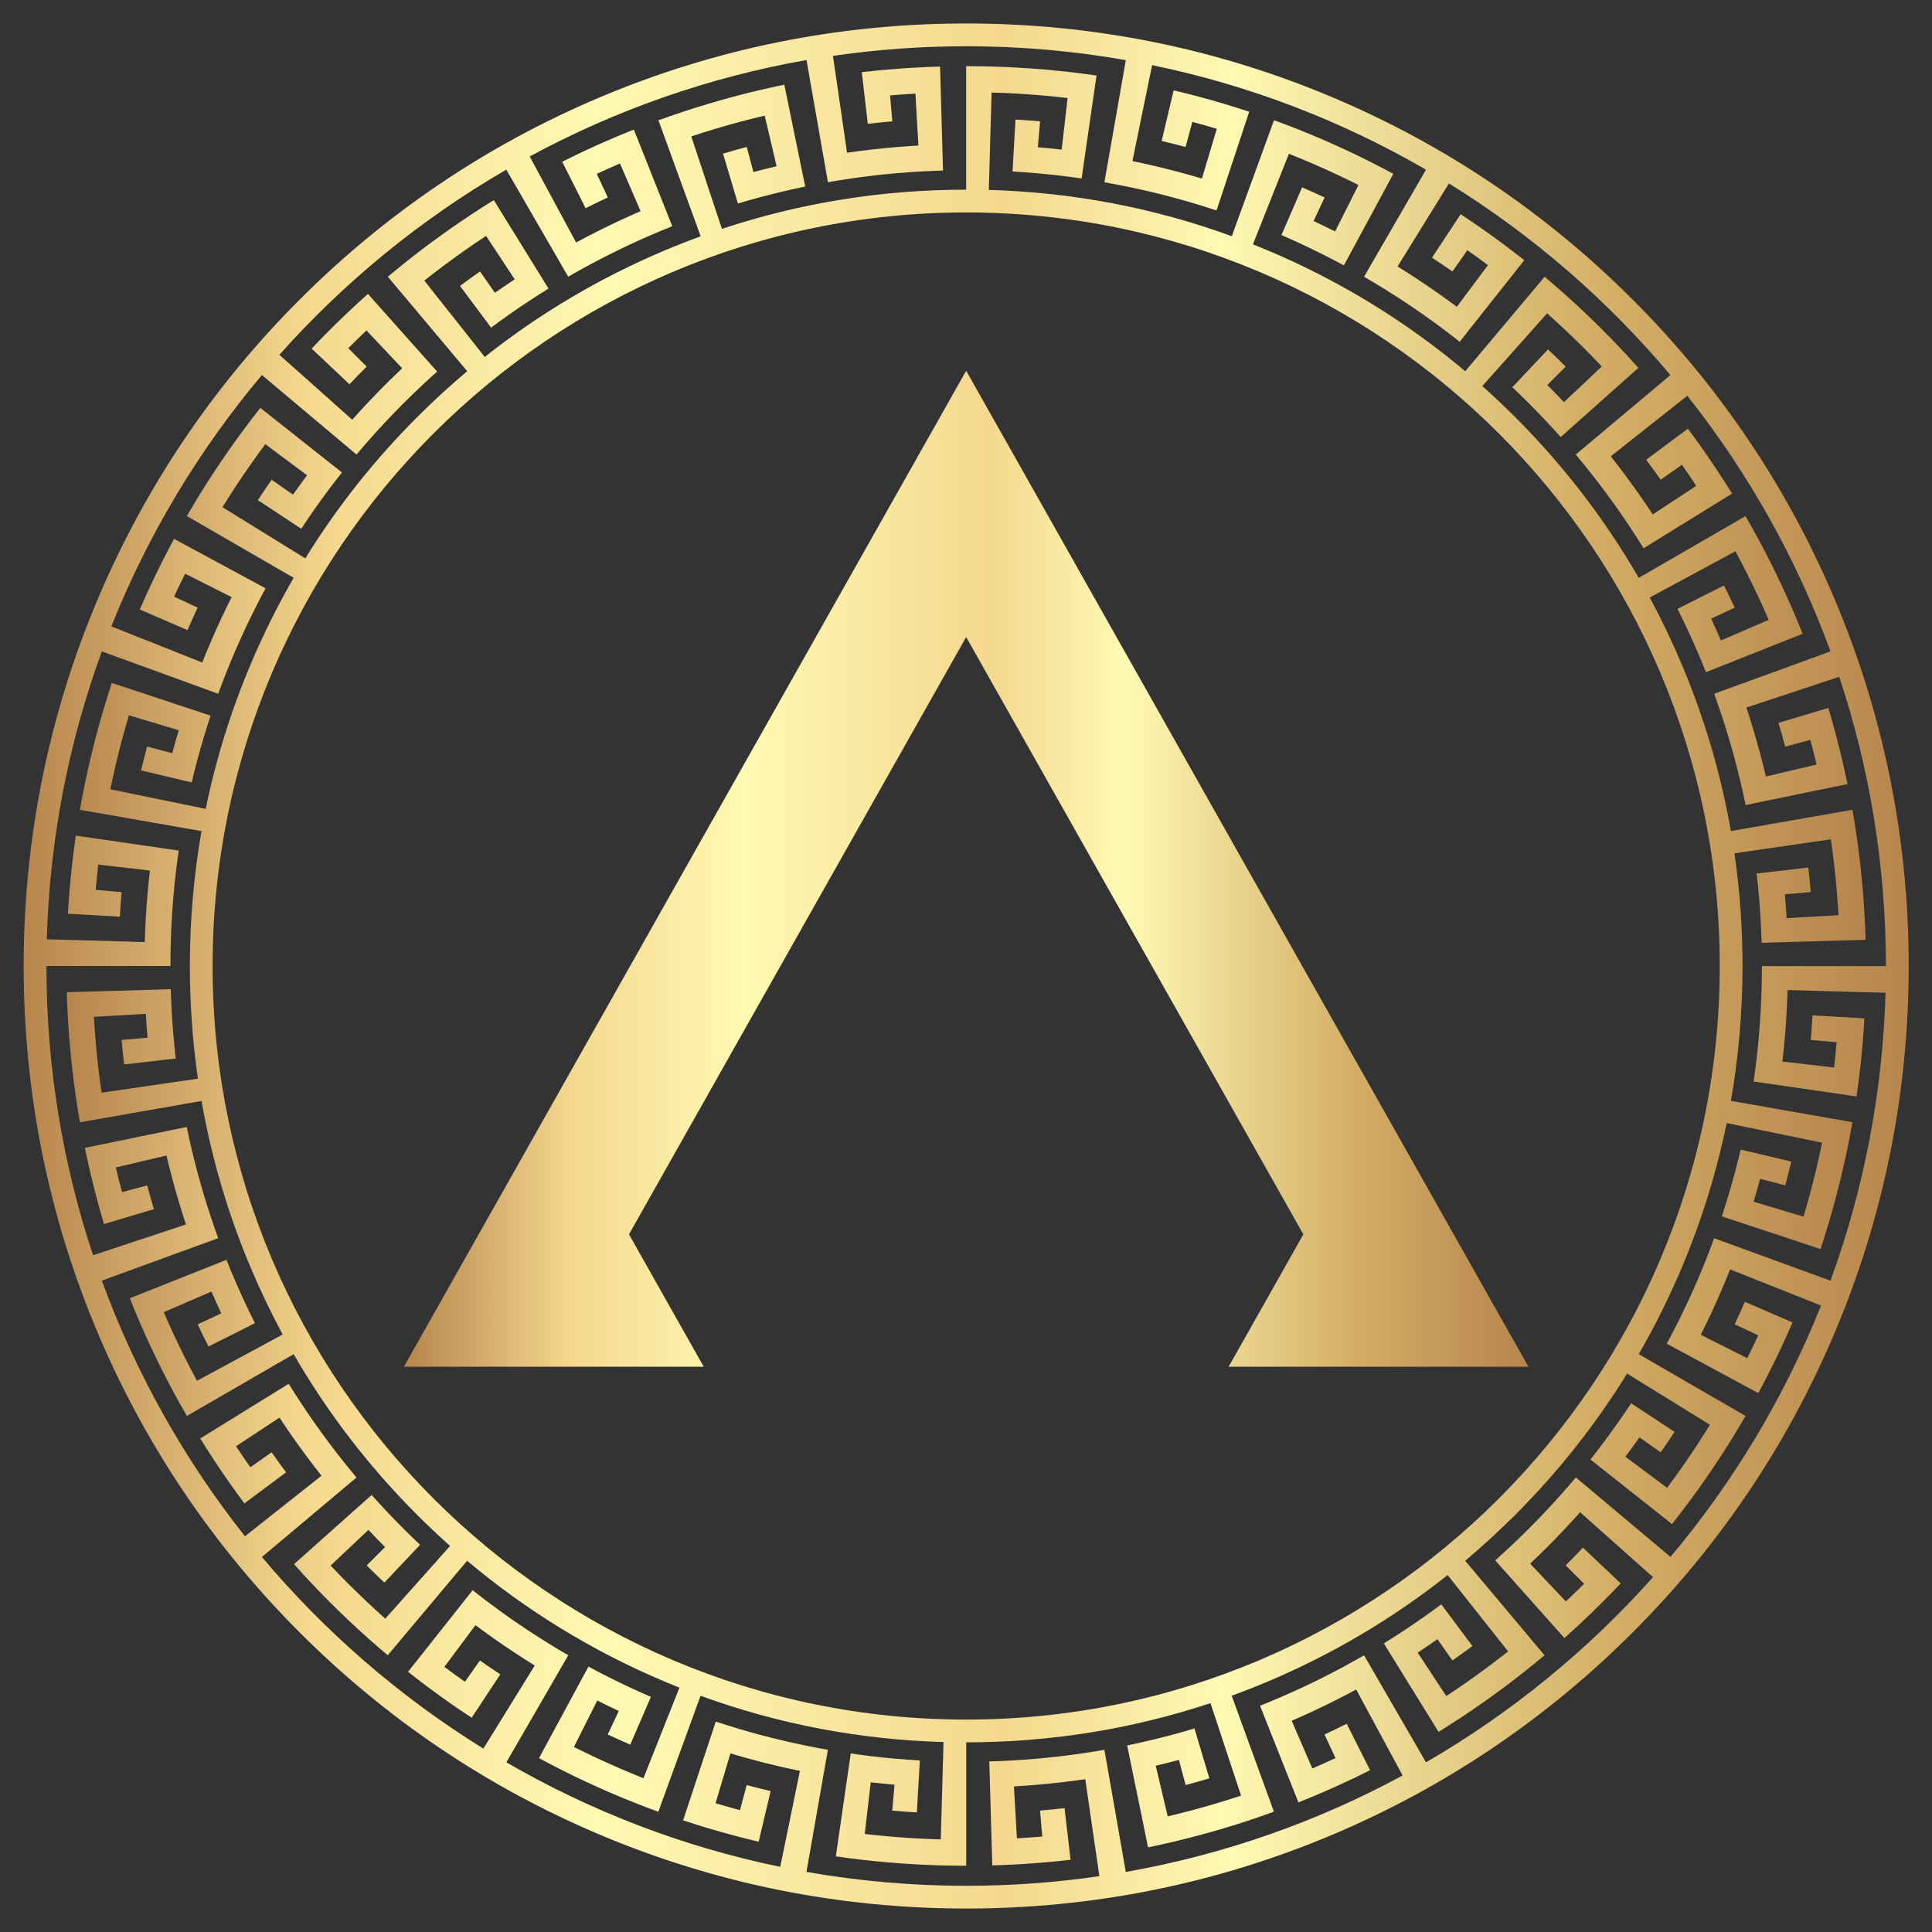 <?xml version="1.0" encoding="utf-8"?>
<!-- Generator: Adobe Illustrator 25.0.0, SVG Export Plug-In . SVG Version: 6.00 Build 0)  -->
<svg version="1.1" xmlns="http://www.w3.org/2000/svg" xmlns:xlink="http://www.w3.org/1999/xlink" x="0px" y="0px"
	 viewBox="0 0 1024 1024" style="enable-background:new 0 0 1024 1024;" xml:space="preserve">
<rect x="0" y="0" width="1024" height="1024" fill="#333333" stroke="none"/>
<style type="text/css">
	.st0{fill:url(#SVGID_1_);}
	.st1{fill:url(#SVGID_2_);}
	.st2{fill:url(#SVGID_3_);}
</style>
<g id="Layer_2">
</g>
<g id="Layer_3">
</g>
<g id="Layer_1">
	<g>
		<g>
			<linearGradient id="SVGID_1_" gradientUnits="userSpaceOnUse" x1="12.542" y1="512" x2="1011.648" y2="512">
				<stop  offset="0" style="stop-color:#B7854D"/>
				<stop  offset="0.151" style="stop-color:#F5D98F"/>
				<stop  offset="0.303" style="stop-color:#FFF9B3"/>
				<stop  offset="0.521" style="stop-color:#F4D88E"/>
				<stop  offset="0.642" style="stop-color:#FEF9B4"/>
				<stop  offset="0.842" style="stop-color:#D4AF66"/>
				<stop  offset="1" style="stop-color:#B7854D"/>
			</linearGradient>
			<path class="st0" d="M972.39,317.55c-25.16-59.49-61.18-112.91-107.06-158.79c-45.87-45.88-99.3-81.9-158.79-107.06
				c-61.59-26.05-127.02-39.26-194.45-39.26c-67.43,0-132.86,13.21-194.45,39.26c-59.49,25.16-112.91,61.18-158.79,107.06
				c-45.87,45.87-81.89,99.3-107.05,158.79C25.75,379.14,12.54,444.57,12.54,512c0,67.44,13.21,132.86,39.26,194.45
				c25.16,59.49,61.18,112.91,107.05,158.79c45.88,45.88,99.3,81.9,158.79,107.06c61.59,26.05,127.02,39.26,194.45,39.26
				c67.44,0,132.86-13.21,194.45-39.26c59.49-25.16,112.91-61.18,158.79-107.06c45.88-45.88,81.89-99.3,107.06-158.79
				c26.05-61.59,39.26-127.01,39.26-194.45C1011.65,444.57,998.44,379.14,972.39,317.55z M755.81,934.08l-5.22-9.03l-6.91-11.93
				l-6.9-11.93l-6.91-11.93l-6.9-11.93c-3.54,2.05-7.11,4.05-10.71,5.99c-3.6,1.94-7.22,3.84-10.87,5.68
				c-3.66,1.84-7.33,3.62-11.04,5.35c-3.7,1.73-7.43,3.4-11.18,5.02c-3.75,1.63-7.53,3.19-11.33,4.7l5.09,12.81l5.09,12.81
				l5.09,12.81l5.09,12.8c4.3-1.71,8.58-3.48,12.82-5.31c4.25-1.84,8.47-3.73,12.66-5.69c4.19-1.96,8.35-3.98,12.49-6.06l-6.2-12.31
				l-6.19-12.31c-3.89,1.96-7.81,3.86-11.76,5.71l5.84,12.49c-4.07,1.9-8.17,3.74-12.29,5.52l-5.47-12.65l-5.47-12.65
				c3.87-1.68,7.73-3.41,11.55-5.19c3.83-1.79,7.63-3.63,11.4-5.53c3.78-1.9,7.52-3.85,11.23-5.86l6.55,12.13l6.55,12.13l6.55,12.13
				l4.97,9.19c-45.12,24.43-94.51,41.95-146.73,51.12l-1.82-10.42l-2.38-13.58l-2.38-13.57l-2.38-13.58l-2.38-13.57
				c-4.03,0.7-8.07,1.36-12.12,1.94c-4.04,0.59-8.1,1.12-12.16,1.58c-4.06,0.48-8.13,0.88-12.21,1.23
				c-4.08,0.35-8.16,0.64-12.24,0.88c-4.09,0.23-8.18,0.4-12.27,0.52l0.39,13.77l0.4,13.78l0.39,13.78l0.39,13.78
				c4.62-0.13,9.24-0.33,13.85-0.59c4.61-0.26,9.22-0.6,13.83-0.99c4.6-0.4,9.21-0.86,13.8-1.4l-1.58-13.69l-1.58-13.69
				c-4.33,0.5-8.67,0.94-13,1.31l1.18,13.74c-4.47,0.39-8.95,0.71-13.43,0.96l-0.79-13.76l-0.79-13.76
				c4.22-0.24,8.43-0.55,12.64-0.91c4.21-0.36,8.41-0.78,12.61-1.27c4.19-0.49,8.38-1.03,12.56-1.64l1.98,13.64l1.98,13.64
				l1.98,13.64l1.52,10.47c-23.06,3.36-46.64,5.11-70.62,5.11c-28.85,0-57.13-2.53-84.62-7.36l1.83-10.42l2.38-13.58l2.38-13.57
				l2.38-13.58l2.38-13.57c-4.03-0.71-8.05-1.47-12.05-2.29c-4-0.83-8-1.71-11.98-2.65c-3.98-0.93-7.94-1.94-11.89-2.99
				c-3.95-1.06-7.88-2.16-11.8-3.34c-3.92-1.17-7.82-2.4-11.7-3.68l-4.33,13.08l-4.33,13.08l-4.33,13.09l-4.33,13.08
				c4.39,1.45,8.81,2.84,13.24,4.17c4.43,1.33,8.88,2.58,13.35,3.78c4.47,1.19,8.96,2.33,13.46,3.39l3.17-13.42l3.17-13.42
				c-4.24-1-8.47-2.06-12.68-3.19l-3.56,13.31c-4.34-1.16-8.66-2.38-12.97-3.67l3.95-13.21l3.95-13.21
				c4.05,1.21,8.11,2.36,12.19,3.45c4.08,1.09,8.17,2.13,12.28,3.09c4.11,0.97,8.23,1.88,12.37,2.73l-2.77,13.5l-2.77,13.5
				l-2.77,13.51l-2.13,10.35c-51.85-10.68-100.71-29.64-145.16-55.4l5.22-9.03l6.9-11.93l6.9-11.93l6.9-11.93l6.9-11.93
				c-3.54-2.05-7.05-4.14-10.53-6.3c-3.48-2.15-6.93-4.35-10.34-6.6c-3.41-2.25-6.8-4.55-10.15-6.9c-3.35-2.35-6.66-4.75-9.94-7.2
				c-3.28-2.44-6.52-4.94-9.73-7.48l-8.55,10.81l-8.56,10.81l-8.56,10.81l-8.56,10.81c3.63,2.87,7.29,5.69,11,8.45
				c3.71,2.76,7.45,5.48,11.24,8.13c3.79,2.65,7.61,5.25,11.47,7.8l7.58-11.51l7.59-11.51c-3.64-2.4-7.24-4.85-10.81-7.35
				l-7.92,11.29c-3.68-2.58-7.31-5.21-10.91-7.9l8.24-11.05l8.24-11.05c3.39,2.52,6.81,5,10.27,7.43c3.46,2.43,6.95,4.8,10.48,7.13
				c3.53,2.32,7.09,4.6,10.68,6.82l-7.25,11.73l-7.25,11.72l-7.25,11.73l-5.48,8.86c-44.34-27.45-83.97-61.81-117.39-101.56
				l7.95-6.68l10.55-8.86l10.55-8.87l10.55-8.86l10.55-8.86c-2.63-3.13-5.22-6.3-7.76-9.51c-2.54-3.21-5.04-6.45-7.48-9.73
				c-2.44-3.28-4.84-6.59-7.19-9.94c-2.35-3.35-4.65-6.73-6.9-10.15c-2.25-3.41-4.45-6.86-6.6-10.34l-11.73,7.25l-11.73,7.24
				l-11.72,7.25l-11.72,7.25c2.43,3.93,4.92,7.83,7.46,11.7c2.55,3.86,5.15,7.68,7.8,11.47c2.66,3.79,5.37,7.53,8.13,11.24
				l11.05-8.24l11.05-8.24c-2.6-3.5-5.16-7.02-7.66-10.59l-11.28,7.92c-2.58-3.68-5.1-7.39-7.58-11.14l11.51-7.59l11.51-7.59
				c2.33,3.53,4.7,7.02,7.13,10.48c2.43,3.46,4.9,6.88,7.43,10.27c2.52,3.39,5.1,6.74,7.72,10.05l-10.81,8.55l-10.81,8.55
				l-10.81,8.56l-8.14,6.45C97.8,773.77,72,728.11,53.98,678.74l9.88-3.6l12.95-4.72l12.95-4.72l12.95-4.72l12.95-4.72
				c-1.4-3.84-2.74-7.7-4.03-11.58c-1.28-3.88-2.51-7.78-3.68-11.7c-1.17-3.91-2.28-7.85-3.34-11.8c-1.06-3.95-2.06-7.91-2.99-11.89
				c-0.94-3.98-1.82-7.97-2.64-11.98l-13.5,2.77l-13.5,2.77l-13.5,2.78l-13.5,2.77c0.93,4.53,1.93,9.05,2.99,13.56
				c1.06,4.5,2.2,8.99,3.39,13.46c1.19,4.47,2.45,8.92,3.78,13.36l13.21-3.95l13.21-3.95c-1.25-4.17-2.43-8.37-3.56-12.58
				l-13.32,3.56c-1.16-4.34-2.26-8.7-3.29-13.07l13.42-3.17l13.41-3.17c0.97,4.11,2,8.2,3.09,12.28c1.09,4.08,2.24,8.14,3.45,12.19
				c1.21,4.04,2.48,8.07,3.8,12.08l-13.08,4.33l-13.08,4.33l-13.09,4.34l-9.98,3.31C33.29,617.11,24.6,565.55,24.6,512l0,0h10.61
				h13.78h13.78h13.78h13.78c0-4.1,0.06-8.19,0.18-12.28c0.11-4.09,0.29-8.18,0.52-12.27c0.24-4.09,0.53-8.17,0.88-12.25
				c0.35-4.08,0.76-8.15,1.23-12.21c0.47-4.06,1-8.12,1.59-12.17l-13.64-1.98l-13.64-1.98l-13.64-1.98l-13.64-1.98
				c-0.66,4.58-1.26,9.16-1.79,13.76c-0.53,4.59-0.99,9.2-1.39,13.8c-0.4,4.61-0.73,9.22-1,13.83l13.76,0.79l13.76,0.79
				c0.25-4.35,0.56-8.7,0.94-13.04l-13.73-1.19c0.39-4.47,0.84-8.94,1.35-13.4l13.69,1.58l13.69,1.58
				c-0.49,4.19-0.91,8.4-1.27,12.61c-0.36,4.21-0.67,8.42-0.91,12.64c-0.24,4.22-0.42,8.44-0.54,12.67l-13.78-0.4l-13.78-0.39
				l-13.78-0.39l-10.59-0.3c1.53-53.44,11.7-104.75,29.17-152.58l9.88,3.59l12.95,4.71l12.95,4.72l12.95,4.71l12.95,4.72
				c1.4-3.84,2.85-7.66,4.36-11.46c1.51-3.8,3.07-7.58,4.7-11.33c1.62-3.75,3.3-7.48,5.03-11.19c1.73-3.71,3.52-7.38,5.35-11.04
				c1.83-3.66,3.73-7.28,5.67-10.88l-12.13-6.55l-12.13-6.55l-12.13-6.55l-12.12-6.55c-2.2,4.07-4.34,8.17-6.42,12.3
				s-4.1,8.29-6.06,12.48c-1.96,4.19-3.85,8.41-5.69,12.66l12.65,5.46l12.66,5.46c1.73-4,3.51-7.97,5.36-11.92l-12.49-5.83
				c1.9-4.07,3.86-8.11,5.88-12.12l12.31,6.19l12.31,6.2c-1.9,3.77-3.74,7.57-5.53,11.4c-1.79,3.83-3.51,7.68-5.19,11.56
				c-1.68,3.88-3.29,7.78-4.85,11.7l-12.81-5.09l-12.81-5.09l-12.81-5.09l-9.75-3.87c19.44-48.76,46.53-93.67,79.79-133.23
				l7.95,6.68l10.55,8.86l10.55,8.86l10.55,8.87l10.55,8.87c2.63-3.13,5.31-6.23,8.03-9.28c2.72-3.05,5.49-6.07,8.3-9.05
				c2.81-2.97,5.66-5.91,8.55-8.81c2.9-2.89,5.83-5.74,8.81-8.55c2.97-2.81,5.99-5.57,9.05-8.29l-9.17-10.29l-9.17-10.29
				l-9.17-10.29l-9.17-10.29c-3.45,3.08-6.86,6.2-10.22,9.37c-3.36,3.18-6.68,6.4-9.95,9.66c-3.27,3.27-6.49,6.59-9.66,9.95
				l10.02,9.46l10.02,9.46c2.99-3.17,6.03-6.29,9.11-9.38l-9.75-9.75c3.18-3.18,6.4-6.3,9.66-9.39l9.46,10.02l9.46,10.02
				c-3.07,2.9-6.1,5.85-9.09,8.83c-2.98,2.99-5.93,6.02-8.83,9.09c-2.9,3.07-5.75,6.19-8.56,9.34l-10.29-9.17l-10.29-9.17
				l-10.29-9.17l-7.75-6.9c34.52-38.74,75.12-71.96,120.28-98.14l5.22,9.03l6.9,11.93l6.9,11.93l6.9,11.93l6.9,11.93
				c3.54-2.05,7.11-4.04,10.71-5.99c3.6-1.94,7.22-3.84,10.88-5.67c3.65-1.84,7.33-3.62,11.04-5.36c3.7-1.73,7.43-3.4,11.19-5.03
				c3.75-1.62,7.53-3.19,11.33-4.7l-5.09-12.81l-5.09-12.81l-5.09-12.81l-5.09-12.81c-4.3,1.71-8.57,3.48-12.82,5.32
				c-4.25,1.84-8.47,3.73-12.66,5.69c-4.19,1.96-8.35,3.98-12.49,6.06l6.2,12.31l6.19,12.31c3.89-1.96,7.81-3.86,11.76-5.71
				l-5.83-12.49c4.07-1.9,8.17-3.74,12.29-5.52l5.47,12.65l5.47,12.65c-3.87,1.67-7.73,3.41-11.55,5.19
				c-3.83,1.79-7.63,3.63-11.4,5.53c-3.77,1.9-7.52,3.85-11.23,5.86l-6.55-12.13l-6.55-12.13l-6.55-12.13l-4.96-9.19
				c45.12-24.43,94.51-41.94,146.73-51.12l1.82,10.42l2.38,13.58l2.38,13.58l2.38,13.58l2.38,13.58c4.03-0.7,8.07-1.35,12.11-1.94
				c4.05-0.58,8.1-1.11,12.17-1.59c4.06-0.47,8.13-0.88,12.21-1.23c4.08-0.35,8.16-0.65,12.24-0.88c4.09-0.24,8.18-0.41,12.27-0.53
				l-0.39-13.78l-0.39-13.78l-0.39-13.78l-0.39-13.78c-4.62,0.13-9.24,0.33-13.85,0.59c-4.61,0.27-9.23,0.6-13.83,0.99
				c-4.61,0.4-9.21,0.86-13.8,1.39l1.58,13.69l1.58,13.69c4.33-0.5,8.66-0.94,13-1.31l-1.18-13.73c4.47-0.39,8.95-0.71,13.43-0.97
				l0.79,13.76l0.79,13.76c-4.22,0.24-8.43,0.55-12.64,0.91c-4.21,0.36-8.41,0.78-12.61,1.27c-4.2,0.49-8.38,1.03-12.57,1.64
				l-1.98-13.64l-1.98-13.64L443,40.09l-1.52-10.47c23.06-3.36,46.64-5.11,70.61-5.11c28.85,0,57.13,2.53,84.62,7.36l-1.82,10.42
				l-2.38,13.58l-2.38,13.58l-2.38,13.58l-2.38,13.58c4.03,0.71,8.05,1.47,12.05,2.29c4.01,0.83,8,1.71,11.98,2.64
				c3.98,0.94,7.94,1.94,11.9,2.99c3.95,1.06,7.88,2.16,11.8,3.34c3.92,1.17,7.82,2.4,11.7,3.68l4.33-13.08l4.33-13.08l4.33-13.09
				l4.33-13.08c-4.39-1.45-8.81-2.84-13.24-4.17c-4.43-1.33-8.89-2.59-13.36-3.78c-4.47-1.19-8.96-2.33-13.46-3.39l-3.17,13.42
				l-3.17,13.41c4.24,1,8.47,2.07,12.68,3.19l3.56-13.31c4.34,1.16,8.67,2.38,12.97,3.67L641,81.44l-3.95,13.21
				c-4.05-1.21-8.11-2.36-12.19-3.45c-4.08-1.09-8.18-2.12-12.28-3.09c-4.11-0.97-8.23-1.88-12.37-2.73l2.77-13.5l2.77-13.5
				l2.77-13.5l2.13-10.35c51.85,10.69,100.71,29.64,145.16,55.4l-5.22,9.03l-6.91,11.93l-6.9,11.93l-6.91,11.93l-6.9,11.93
				c3.54,2.05,7.05,4.15,10.53,6.3c3.48,2.15,6.93,4.35,10.34,6.6c3.42,2.25,6.8,4.55,10.15,6.9c3.35,2.35,6.66,4.75,9.95,7.19
				c3.28,2.44,6.52,4.94,9.73,7.48l8.56-10.81l8.55-10.81l8.56-10.81l8.55-10.81c-3.63-2.87-7.29-5.69-11-8.45
				c-3.7-2.76-7.45-5.47-11.24-8.13c-3.79-2.65-7.61-5.25-11.47-7.8l-7.58,11.51l-7.59,11.51c3.64,2.4,7.24,4.85,10.81,7.35
				l7.91-11.28c3.68,2.58,7.31,5.21,10.92,7.9l-8.24,11.05l-8.24,11.05c-3.39-2.52-6.81-5-10.27-7.43
				c-3.46-2.43-6.95-4.8-10.48-7.13c-3.52-2.33-7.09-4.6-10.68-6.82l7.25-11.72l7.25-11.72l7.25-11.72l5.48-8.86
				c44.34,27.45,83.97,61.81,117.39,101.57l-7.95,6.68l-10.55,8.86l-10.56,8.86l-10.55,8.87l-10.56,8.87
				c2.64,3.13,5.22,6.3,7.76,9.51c2.54,3.21,5.04,6.45,7.48,9.73c2.44,3.28,4.84,6.59,7.19,9.94c2.35,3.35,4.65,6.73,6.9,10.15
				c2.25,3.41,4.45,6.86,6.6,10.34l11.72-7.25l11.73-7.25l11.73-7.25l11.72-7.25c-2.43-3.93-4.92-7.83-7.46-11.69
				c-2.55-3.86-5.15-7.68-7.8-11.47c-2.66-3.79-5.37-7.53-8.13-11.24l-11.05,8.24l-11.05,8.24c2.6,3.49,5.16,7.02,7.66,10.59
				l11.28-7.92c2.58,3.68,5.11,7.39,7.57,11.14l-11.51,7.59l-11.51,7.58c-2.33-3.53-4.7-7.02-7.13-10.48
				c-2.43-3.46-4.91-6.88-7.43-10.27c-2.52-3.39-5.1-6.73-7.72-10.05l10.81-8.56l10.81-8.55l10.81-8.56l8.14-6.44
				c32.07,40.47,57.87,86.14,75.89,135.51l-9.87,3.59l-12.95,4.71l-12.95,4.72L921.48,363l-12.95,4.72c1.4,3.84,2.74,7.7,4.03,11.58
				c1.28,3.88,2.51,7.78,3.68,11.7c1.18,3.91,2.28,7.85,3.34,11.8c1.05,3.95,2.06,7.91,2.99,11.89c0.94,3.98,1.82,7.97,2.64,11.98
				l13.5-2.77l13.5-2.77l13.5-2.77l13.5-2.77c-0.93-4.53-1.93-9.05-2.99-13.55c-1.06-4.5-2.19-8.99-3.39-13.46
				c-1.19-4.47-2.45-8.92-3.78-13.35l-13.21,3.95l-13.21,3.95c1.25,4.17,2.43,8.37,3.56,12.58l13.32-3.56
				c1.16,4.34,2.26,8.7,3.29,13.07l-13.42,3.17l-13.42,3.17c-0.96-4.11-2-8.2-3.09-12.28c-1.09-4.08-2.24-8.14-3.45-12.19
				c-1.21-4.05-2.48-8.07-3.81-12.08l13.09-4.33l13.08-4.33l13.08-4.33l9.98-3.31c16.02,48.24,24.71,99.79,24.72,153.34h-10.61
				H975.2h-13.79h-13.78h-13.79c0,4.1-0.06,8.19-0.18,12.28c-0.12,4.09-0.29,8.19-0.52,12.27c-0.23,4.08-0.53,8.17-0.88,12.24
				c-0.35,4.07-0.76,8.15-1.23,12.21c-0.47,4.06-1,8.12-1.59,12.17l13.64,1.98l13.64,1.98l13.64,1.98l13.64,1.98
				c0.67-4.57,1.27-9.16,1.8-13.76c0.53-4.59,0.99-9.19,1.39-13.8c0.39-4.61,0.73-9.22,0.99-13.83l-13.76-0.79l-13.76-0.79
				c-0.25,4.35-0.56,8.7-0.94,13.04l13.73,1.19c-0.38,4.47-0.83,8.94-1.35,13.4l-13.69-1.58l-13.69-1.59
				c0.49-4.19,0.91-8.4,1.27-12.61c0.36-4.21,0.67-8.42,0.91-12.64c0.24-4.22,0.42-8.44,0.54-12.66l13.78,0.4l13.78,0.39l13.77,0.39
				l10.6,0.3c-1.53,53.44-11.7,104.75-29.17,152.58l-9.88-3.6l-12.95-4.72l-12.95-4.72L921.48,661l-12.95-4.72
				c-1.4,3.84-2.85,7.66-4.36,11.46c-1.51,3.8-3.08,7.58-4.7,11.33c-1.62,3.75-3.3,7.48-5.03,11.19c-1.73,3.7-3.52,7.38-5.35,11.03
				c-1.84,3.66-3.73,7.28-5.67,10.88l12.13,6.55l12.13,6.55l12.12,6.55l12.13,6.55c2.2-4.07,4.34-8.17,6.42-12.31
				c2.08-4.13,4.1-8.29,6.06-12.48c1.96-4.19,3.85-8.41,5.69-12.66l-12.65-5.46l-12.65-5.47c-1.73,4-3.52,7.98-5.35,11.92
				l12.49,5.83c-1.91,4.07-3.87,8.11-5.88,12.12l-12.31-6.19l-12.31-6.2c1.9-3.77,3.74-7.57,5.53-11.4
				c1.78-3.83,3.51-7.68,5.19-11.56c1.68-3.87,3.29-7.78,4.85-11.7l12.81,5.09l12.81,5.09l12.81,5.09l9.75,3.88
				c-19.44,48.76-46.53,93.66-79.78,133.23l-7.95-6.68l-10.55-8.86l-10.56-8.87l-10.55-8.86l-10.56-8.86
				c-2.63,3.13-5.3,6.23-8.03,9.28c-2.72,3.05-5.48,6.08-8.3,9.05c-2.81,2.97-5.66,5.91-8.55,8.8c-2.89,2.89-5.83,5.74-8.8,8.55
				c-2.97,2.81-6,5.57-9.05,8.29l9.17,10.3l9.17,10.29l9.16,10.29l9.17,10.29c3.45-3.07,6.86-6.2,10.23-9.37
				c3.36-3.17,6.68-6.4,9.94-9.66c3.27-3.27,6.49-6.59,9.67-9.95l-10.02-9.46l-10.02-9.46c-2.99,3.17-6.03,6.29-9.11,9.38l9.74,9.75
				c-3.18,3.17-6.4,6.3-9.66,9.38l-9.46-10.02l-9.46-10.02c3.07-2.9,6.1-5.84,9.09-8.83c2.98-2.99,5.93-6.02,8.83-9.09
				c2.9-3.07,5.75-6.19,8.56-9.34l10.29,9.17l10.29,9.17l10.3,9.17l7.75,6.9C841.57,874.69,800.97,907.9,755.81,934.08z"/>
			<linearGradient id="SVGID_2_" gradientUnits="userSpaceOnUse" x1="35.407" y1="511.999" x2="988.781" y2="511.999">
				<stop  offset="0" style="stop-color:#B7854D"/>
				<stop  offset="0.151" style="stop-color:#F5D98F"/>
				<stop  offset="0.303" style="stop-color:#FFF9B3"/>
				<stop  offset="0.521" style="stop-color:#F4D88E"/>
				<stop  offset="0.642" style="stop-color:#FEF9B4"/>
				<stop  offset="0.842" style="stop-color:#D4AF66"/>
				<stop  offset="1" style="stop-color:#B7854D"/>
			</linearGradient>
			<path class="st1" d="M800.91,856.21l-8.86-10.56l-8.87-10.55l-6.6-7.86c9.12-7.68,17.96-15.78,26.47-24.28
				c22.8-22.8,42.64-47.87,59.35-74.94l8.73,5.4l11.72,7.25l11.73,7.24l11.73,7.25c-2.37,3.82-4.78,7.61-7.25,11.36
				c-2.47,3.75-5,7.46-7.57,11.14c-2.58,3.68-5.21,7.31-7.89,10.92l-11.05-8.24l-11.05-8.24c2.52-3.39,5-6.81,7.43-10.27l11.28,7.92
				c2.5-3.57,4.95-7.17,7.35-10.81l-11.51-7.59l-11.51-7.59c-2.25,3.42-4.55,6.8-6.9,10.15c-2.35,3.35-4.75,6.66-7.19,9.94
				c-2.44,3.28-4.94,6.53-7.48,9.73l10.81,8.56l10.81,8.55l10.81,8.55l10.81,8.56c2.87-3.63,5.69-7.29,8.45-11
				c2.76-3.71,5.47-7.45,8.13-11.24c2.65-3.78,5.25-7.61,7.8-11.47c2.54-3.86,5.03-7.77,7.46-11.7c2.43-3.93,4.81-7.9,7.12-11.91
				l-11.93-6.9l-11.93-6.9l-11.93-6.9l-11.93-6.91l-8.88-5.14c8.46-14.65,16.04-29.85,22.69-45.58
				c10.54-24.93,18.53-50.62,23.93-76.89l10.06,2.07l13.5,2.77l13.5,2.77l13.5,2.78c-0.9,4.4-1.87,8.79-2.9,13.16
				c-1.03,4.37-2.13,8.73-3.29,13.07c-1.16,4.34-2.38,8.66-3.67,12.97l-13.21-3.95l-13.21-3.95c1.21-4.04,2.36-8.11,3.45-12.19
				l13.31,3.56c1.12-4.21,2.19-8.43,3.19-12.67l-13.42-3.17l-13.41-3.17c-0.94,3.98-1.94,7.95-2.99,11.89
				c-1.06,3.95-2.17,7.89-3.34,11.8c-1.17,3.92-2.4,7.82-3.68,11.7l13.08,4.33l13.09,4.33l13.08,4.33l13.08,4.34
				c1.45-4.39,2.84-8.81,4.17-13.24c1.33-4.43,2.58-8.89,3.78-13.36c1.2-4.47,2.33-8.96,3.39-13.46c1.06-4.5,2.06-9.02,2.99-13.56
				c0.94-4.53,1.8-9.08,2.59-13.63l-13.57-2.37l-13.58-2.38l-13.57-2.38l-13.58-2.38l-10.12-1.77c4.11-23.44,6.17-47.32,6.17-71.51
				c0-20.14-1.44-40.07-4.28-59.7l10.17-1.48l13.64-1.98l13.64-1.98l13.64-1.98c0.64,4.44,1.23,8.9,1.74,13.36
				c0.52,4.46,0.97,8.93,1.35,13.4c0.39,4.48,0.71,8.95,0.97,13.44l-13.76,0.79l-13.76,0.79c-0.24-4.22-0.55-8.43-0.91-12.64
				l13.73-1.19c-0.37-4.34-0.81-8.68-1.31-13l-13.69,1.58l-13.69,1.58c0.48,4.06,0.88,8.13,1.23,12.21
				c0.35,4.08,0.65,8.16,0.88,12.25c0.23,4.09,0.41,8.18,0.52,12.27l13.78-0.39l13.78-0.4l13.78-0.39l13.77-0.39
				c-0.13-4.62-0.33-9.24-0.59-13.85c-0.27-4.61-0.6-9.23-0.99-13.83c-0.4-4.6-0.86-9.21-1.39-13.8c-0.53-4.59-1.13-9.18-1.8-13.76
				c-0.66-4.58-1.4-9.14-2.2-13.7l-13.57,2.38l-13.58,2.38l-13.57,2.38l-13.58,2.38l-10.12,1.77
				c-5.32-30.38-14.06-60.01-26.17-88.65c-5.08-12.02-10.7-23.73-16.85-35.13l9.04-4.88l12.13-6.55l12.13-6.55l12.12-6.55
				c2.13,3.95,4.22,7.93,6.23,11.95c2.02,4.01,3.98,8.05,5.88,12.12c1.9,4.07,3.74,8.17,5.52,12.29l-12.65,5.46l-12.65,5.47
				c-1.68-3.88-3.41-7.73-5.19-11.56l12.49-5.83c-1.85-3.95-3.75-7.87-5.71-11.76l-12.31,6.2l-12.31,6.2
				c1.84,3.65,3.62,7.33,5.35,11.04c1.73,3.7,3.4,7.43,5.03,11.19c1.62,3.75,3.19,7.53,4.7,11.33l12.81-5.09l12.81-5.09l12.81-5.09
				l12.81-5.09c-1.71-4.3-3.48-8.57-5.32-12.82c-1.84-4.25-3.73-8.47-5.69-12.66c-1.96-4.19-3.98-8.35-6.06-12.48
				c-2.07-4.13-4.22-8.23-6.42-12.3c-2.2-4.07-4.46-8.11-6.77-12.11l-11.93,6.9l-11.93,6.9l-11.93,6.9l-11.93,6.9l-8.88,5.14
				c-17.91-31.02-39.83-59.55-65.49-85.21c-5.67-5.67-11.47-11.15-17.42-16.45l6.84-7.68l9.17-10.29l9.17-10.29l9.16-10.29
				c3.35,2.99,6.67,6.02,9.93,9.1c3.27,3.08,6.49,6.21,9.66,9.39c3.17,3.18,6.3,6.4,9.39,9.66l-10.02,9.46l-10.02,9.46
				c-2.9-3.07-5.84-6.1-8.83-9.09l9.75-9.75c-3.08-3.08-6.21-6.12-9.38-9.11l-9.46,10.02l-9.46,10.02c2.97,2.81,5.91,5.66,8.8,8.55
				c2.89,2.89,5.74,5.83,8.55,8.81c2.81,2.97,5.57,5.99,8.3,9.05l10.29-9.16l10.29-9.17l10.29-9.17l10.3-9.17
				c-3.08-3.45-6.2-6.86-9.37-10.22c-3.17-3.36-6.4-6.68-9.67-9.95c-3.27-3.26-6.58-6.49-9.94-9.66c-3.36-3.17-6.77-6.3-10.23-9.37
				c-3.45-3.08-6.95-6.1-10.49-9.07l-8.86,10.55l-8.87,10.55l-8.86,10.55l-8.87,10.55l-6.6,7.86
				c-31.4-26.41-66.36-47.84-104.32-63.9c-2.73-1.15-5.47-2.27-8.22-3.37l3.81-9.57l5.09-12.81l5.09-12.81l5.09-12.81
				c4.17,1.66,8.33,3.38,12.45,5.16c4.12,1.78,8.22,3.62,12.29,5.52c4.06,1.9,8.11,3.86,12.12,5.88l-6.19,12.31l-6.2,12.31
				c-3.77-1.9-7.57-3.74-11.4-5.53l5.84-12.49c-3.95-1.84-7.92-3.63-11.92-5.36l-5.47,12.65l-5.47,12.65
				c3.75,1.62,7.48,3.3,11.18,5.03c3.71,1.74,7.38,3.52,11.04,5.36c3.65,1.83,7.28,3.73,10.87,5.67l6.55-12.13l6.55-12.13
				l6.55-12.13l6.55-12.13c-4.07-2.2-8.17-4.34-12.3-6.42c-4.14-2.08-8.3-4.1-12.49-6.06c-4.19-1.95-8.41-3.85-12.66-5.69
				c-4.24-1.84-8.52-3.61-12.82-5.32c-4.3-1.71-8.62-3.36-12.97-4.94l-4.72,12.95l-4.71,12.95l-4.72,12.95l-4.71,12.95l-3.52,9.67
				c-41.28-15.05-84.46-23.27-128.78-24.53l0.29-10.28l0.39-13.78l0.4-13.78l0.39-13.78c4.49,0.13,8.97,0.32,13.46,0.58
				c4.48,0.26,8.96,0.58,13.43,0.97c4.48,0.39,8.94,0.83,13.4,1.35l-1.58,13.69l-1.58,13.69c-4.2-0.49-8.4-0.91-12.61-1.27
				l1.19-13.73c-4.34-0.38-8.69-0.69-13.04-0.94l-0.79,13.76l-0.79,13.76c4.08,0.24,8.17,0.53,12.24,0.88
				c4.08,0.35,8.15,0.76,12.21,1.23c4.06,0.47,8.12,1,12.16,1.59l1.98-13.64l1.98-13.64l1.98-13.64l1.98-13.64
				c-4.58-0.66-9.16-1.26-13.76-1.79c-4.59-0.53-9.2-0.99-13.8-1.39c-4.61-0.4-9.22-0.73-13.83-0.99
				c-4.62-0.26-9.23-0.46-13.85-0.59c-4.62-0.13-9.24-0.2-13.86-0.2V48.9v13.78v13.78v13.78v10.29c0,0,0,0,0,0
				c-44.47,0-87.88,6.98-129.46,20.78l-3.24-9.77l-4.33-13.08l-4.33-13.08l-4.33-13.09c4.27-1.41,8.55-2.76,12.85-4.05
				c4.3-1.29,8.63-2.51,12.97-3.67c4.34-1.16,8.7-2.26,13.07-3.29l3.17,13.41l3.17,13.42c-4.11,0.97-8.2,2-12.28,3.09l-3.56-13.32
				c-4.21,1.13-8.41,2.31-12.58,3.56l3.95,13.21l3.95,13.21c3.92-1.17,7.85-2.28,11.8-3.34c3.95-1.06,7.91-2.06,11.89-2.99
				c3.98-0.94,7.97-1.82,11.98-2.64l-2.77-13.5l-2.77-13.5l-2.77-13.5l-2.77-13.5c-4.53,0.93-9.05,1.93-13.55,2.99
				c-4.5,1.06-8.99,2.2-13.46,3.39c-4.47,1.2-8.92,2.45-13.35,3.78c-4.43,1.32-8.85,2.72-13.24,4.17
				c-4.39,1.45-8.76,2.98-13.11,4.56l4.71,12.95l4.71,12.95l4.72,12.95l4.72,12.95l3.52,9.67c-6.52,2.38-12.98,4.92-19.4,7.63
				c-34.26,14.49-66.08,33.36-95.04,56.32l-6.37-8.05l-8.55-10.81l-8.56-10.81l-8.56-10.81c3.52-2.79,7.08-5.53,10.68-8.21
				c3.6-2.68,7.24-5.32,10.91-7.9c3.68-2.58,7.39-5.1,11.14-7.58l7.59,11.51l7.58,11.51c-3.53,2.33-7.02,4.7-10.48,7.13l-7.91-11.29
				c-3.57,2.5-7.1,5.06-10.59,7.66l8.24,11.05l8.24,11.05c3.28-2.44,6.59-4.84,9.94-7.19c3.35-2.35,6.73-4.65,10.15-6.9
				c3.41-2.25,6.86-4.45,10.34-6.6l-7.25-11.73l-7.25-11.72l-7.25-11.72l-7.25-11.72c-3.93,2.43-7.83,4.92-11.69,7.46
				c-3.86,2.55-7.68,5.15-11.47,7.8c-3.79,2.66-7.53,5.37-11.24,8.13c-3.71,2.76-7.37,5.58-11,8.45c-3.63,2.87-7.21,5.79-10.75,8.77
				l8.86,10.55l8.86,10.55l8.87,10.55l8.86,10.55l6.61,7.86c-9.13,7.68-17.96,15.77-26.47,24.29c-22.8,22.8-42.64,47.87-59.35,74.93
				l-8.73-5.39l-11.73-7.25l-11.73-7.25l-11.72-7.25c2.36-3.82,4.78-7.61,7.25-11.35c2.47-3.75,5-7.46,7.58-11.14
				c2.58-3.68,5.21-7.31,7.89-10.91l11.05,8.24l11.05,8.24c-2.52,3.39-5,6.81-7.43,10.27L144,254.27c-2.5,3.57-4.95,7.17-7.35,10.81
				l11.51,7.58l11.51,7.58c2.25-3.41,4.55-6.8,6.9-10.15c2.35-3.35,4.75-6.66,7.19-9.94c2.44-3.28,4.94-6.52,7.48-9.73l-10.81-8.55
				l-10.81-8.56l-10.81-8.55l-10.81-8.56c-2.87,3.63-5.69,7.29-8.45,11c-2.76,3.71-5.48,7.45-8.13,11.24
				c-2.65,3.79-5.25,7.61-7.8,11.47c-2.54,3.86-5.03,7.76-7.46,11.69c-2.43,3.93-4.8,7.9-7.12,11.91l11.93,6.9l11.93,6.9l11.93,6.9
				l11.93,6.9l8.88,5.14c-8.46,14.65-16.04,29.86-22.69,45.58c-10.54,24.93-18.53,50.62-23.93,76.89l-10.06-2.07l-13.5-2.77
				l-13.5-2.77l-13.5-2.77c0.91-4.4,1.87-8.79,2.9-13.16c1.03-4.37,2.13-8.73,3.29-13.07c1.16-4.34,2.38-8.66,3.67-12.97l13.21,3.95
				l13.21,3.95c-1.21,4.04-2.36,8.11-3.45,12.19l-13.32-3.56c-1.12,4.21-2.19,8.43-3.19,12.68l13.41,3.17l13.42,3.17
				c0.94-3.98,1.94-7.94,2.99-11.89c1.06-3.95,2.17-7.89,3.34-11.8c1.17-3.92,2.4-7.82,3.68-11.7l-13.09-4.33l-13.08-4.33
				l-13.08-4.33l-13.09-4.33c-1.45,4.39-2.84,8.8-4.17,13.24c-1.33,4.43-2.59,8.89-3.78,13.35c-1.19,4.47-2.33,8.96-3.39,13.46
				c-1.06,4.5-2.06,9.02-2.99,13.55c-0.93,4.53-1.79,9.08-2.59,13.63l13.58,2.38l13.58,2.38l13.58,2.38l13.58,2.38l10.11,1.77
				c-4.1,23.44-6.17,47.32-6.17,71.52c0,20.14,1.44,40.06,4.28,59.7l-10.16,1.47l-13.64,1.98l-13.64,1.98l-13.64,1.98
				c-0.64-4.44-1.22-8.9-1.74-13.36c-0.52-4.46-0.97-8.93-1.35-13.4c-0.38-4.48-0.71-8.95-0.97-13.44l13.76-0.79l13.76-0.79
				c0.24,4.22,0.54,8.44,0.91,12.64l-13.73,1.19c0.37,4.34,0.81,8.67,1.31,13.01l13.69-1.59l13.69-1.58
				c-0.47-4.06-0.88-8.13-1.23-12.21c-0.35-4.08-0.65-8.16-0.88-12.24c-0.23-4.09-0.41-8.18-0.52-12.27l-13.78,0.39l-13.78,0.4
				l-13.78,0.39l-13.78,0.39c0.13,4.62,0.33,9.24,0.59,13.85c0.27,4.61,0.6,9.22,1,13.83c0.4,4.61,0.86,9.21,1.39,13.8
				c0.53,4.59,1.13,9.18,1.79,13.76c0.66,4.58,1.4,9.15,2.2,13.7l13.58-2.37l13.58-2.38l13.58-2.38l13.58-2.38l10.11-1.77
				c5.32,30.37,14.06,60.01,26.17,88.65c5.08,12.02,10.71,23.73,16.85,35.13l-9.04,4.88l-12.13,6.55l-12.13,6.55l-12.13,6.55
				c-2.13-3.95-4.21-7.93-6.23-11.95c-2.02-4.01-3.98-8.05-5.88-12.12c-1.9-4.07-3.74-8.17-5.52-12.29l12.66-5.47l12.65-5.47
				c1.68,3.88,3.4,7.73,5.19,11.56l-12.49,5.83c1.85,3.95,3.75,7.87,5.71,11.76l12.31-6.2l12.31-6.2
				c-1.84-3.65-3.62-7.33-5.35-11.03c-1.73-3.71-3.4-7.43-5.03-11.19c-1.62-3.75-3.19-7.53-4.7-11.33l-12.81,5.09l-12.81,5.09
				l-12.81,5.09l-12.81,5.09c1.71,4.3,3.48,8.57,5.31,12.82c1.84,4.25,3.73,8.47,5.69,12.66c1.96,4.19,3.98,8.35,6.06,12.48
				c2.08,4.13,4.22,8.23,6.42,12.31c2.19,4.07,4.46,8.11,6.77,12.11l11.93-6.9l11.93-6.9l11.93-6.9l11.93-6.91l8.88-5.14
				c17.91,31.01,39.83,59.55,65.49,85.21c5.67,5.66,11.47,11.15,17.42,16.44l-6.83,7.67l-9.17,10.3l-9.17,10.29l-9.17,10.29
				c-3.35-2.99-6.66-6.02-9.93-9.1c-3.26-3.08-6.48-6.21-9.66-9.38c-3.17-3.18-6.3-6.4-9.39-9.66l10.02-9.46l10.02-9.46
				c2.9,3.07,5.84,6.1,8.83,9.09l-9.75,9.75c3.08,3.08,6.21,6.12,9.38,9.11l9.46-10.02l9.46-10.03c-2.97-2.81-5.91-5.66-8.81-8.55
				c-2.89-2.9-5.74-5.83-8.55-8.8c-2.81-2.97-5.57-6-8.3-9.05l-10.29,9.16l-10.29,9.17l-10.29,9.17l-10.29,9.17
				c3.08,3.45,6.2,6.86,9.37,10.22c3.17,3.36,6.4,6.67,9.66,9.95c3.27,3.27,6.59,6.49,9.95,9.66c3.36,3.18,6.77,6.3,10.22,9.37
				c3.45,3.08,6.95,6.1,10.49,9.07l8.86-10.56l8.86-10.55l8.87-10.56l8.86-10.55l6.6-7.86c31.4,26.41,66.36,47.84,104.32,63.89
				c2.73,1.15,5.47,2.27,8.22,3.37l-3.8,9.57l-5.09,12.81l-5.09,12.81l-5.09,12.81c-4.17-1.66-8.33-3.38-12.45-5.16
				c-4.12-1.78-8.22-3.62-12.29-5.52c-4.07-1.9-8.11-3.86-12.12-5.88l6.19-12.31l6.19-12.31c3.77,1.9,7.57,3.74,11.4,5.53
				l-5.83,12.49c3.95,1.84,7.92,3.63,11.92,5.36l5.47-12.65l5.47-12.66c-3.75-1.62-7.48-3.3-11.19-5.02
				c-3.71-1.73-7.38-3.52-11.04-5.35c-3.65-1.84-7.28-3.73-10.88-5.68l-6.55,12.13l-6.55,12.13l-6.55,12.13l-6.55,12.13
				c4.07,2.2,8.17,4.34,12.3,6.42c4.13,2.08,8.3,4.1,12.49,6.06c4.19,1.96,8.41,3.85,12.66,5.69c4.25,1.84,8.52,3.61,12.82,5.31
				c4.3,1.71,8.62,3.36,12.97,4.94l4.71-12.95l4.71-12.95l4.72-12.95l4.72-12.95l3.52-9.67c41.28,15.05,84.46,23.27,128.78,24.53
				l-0.29,10.28l-0.39,13.77l-0.39,13.78l-0.39,13.78c-4.49-0.13-8.97-0.32-13.46-0.58c-4.48-0.26-8.96-0.58-13.43-0.96
				c-4.47-0.39-8.94-0.84-13.4-1.35l1.58-13.69l1.58-13.69c4.19,0.49,8.4,0.91,12.61,1.27l-1.19,13.73
				c4.34,0.38,8.69,0.69,13.04,0.94l0.79-13.76l0.79-13.76c-4.09-0.24-8.17-0.53-12.24-0.88c-4.08-0.35-8.15-0.76-12.21-1.23
				c-4.06-0.47-8.12-1-12.17-1.58l-1.98,13.64l-1.98,13.64l-1.98,13.64L443,983.91c4.58,0.66,9.16,1.26,13.76,1.79
				c4.59,0.54,9.19,1,13.8,1.4c4.61,0.4,9.22,0.73,13.83,0.99c4.61,0.26,9.23,0.46,13.85,0.59c4.62,0.13,9.24,0.2,13.86,0.2V975.1
				v-13.79v-13.78v-13.78v-10.28c44.48,0,87.89-6.98,129.47-20.78l3.24,9.77l4.33,13.08l4.33,13.08l4.33,13.09
				c-4.26,1.41-8.55,2.76-12.85,4.04c-4.3,1.29-8.62,2.51-12.97,3.67c-4.34,1.16-8.69,2.26-13.07,3.29l-3.17-13.42l-3.17-13.41
				c4.11-0.96,8.21-2,12.28-3.09l3.56,13.32c4.21-1.13,8.41-2.31,12.58-3.56l-3.95-13.21l-3.95-13.21
				c-3.91,1.18-7.85,2.28-11.8,3.34c-3.95,1.05-7.91,2.06-11.9,2.99c-3.98,0.94-7.97,1.82-11.98,2.65l2.78,13.5l2.77,13.5l2.77,13.5
				l2.77,13.51c4.53-0.93,9.05-1.93,13.55-2.99c4.5-1.06,8.99-2.2,13.46-3.39c4.47-1.19,8.92-2.45,13.36-3.78
				c4.43-1.32,8.85-2.71,13.24-4.17c4.39-1.46,8.76-2.98,13.11-4.56l-4.72-12.95l-4.71-12.95l-4.72-12.95l-4.71-12.95l-3.52-9.67
				c6.51-2.37,12.98-4.92,19.4-7.63c34.26-14.49,66.08-33.36,95.05-56.32l6.37,8.04l8.56,10.81l8.55,10.81l8.56,10.81
				c-3.52,2.78-7.08,5.52-10.68,8.21c-3.6,2.68-7.24,5.32-10.92,7.9c-3.68,2.58-7.39,5.1-11.14,7.57l-7.59-11.51l-7.59-11.51
				c3.53-2.33,7.02-4.7,10.48-7.13l7.92,11.28c3.57-2.5,7.09-5.06,10.59-7.66l-8.24-11.05l-8.24-11.05c-3.28,2.45-6.6,4.85-9.95,7.2
				c-3.35,2.35-6.73,4.65-10.15,6.9c-3.41,2.25-6.86,4.45-10.34,6.6l7.25,11.72l7.25,11.73l7.25,11.72l7.25,11.73
				c3.93-2.43,7.83-4.92,11.7-7.46c3.86-2.55,7.68-5.15,11.47-7.8c3.79-2.65,7.53-5.37,11.24-8.13c3.71-2.76,7.37-5.58,11-8.45
				c3.63-2.87,7.21-5.79,10.75-8.77l-8.86-10.56L800.91,856.21z M512.09,911.41c-220.23,0-399.41-179.17-399.41-399.4
				c0-220.24,179.18-399.41,399.41-399.41c220.24,0,399.41,179.17,399.41,399.41C911.5,732.24,732.33,911.41,512.09,911.41z"/>
		</g>
		<linearGradient id="SVGID_3_" gradientUnits="userSpaceOnUse" x1="214.093" y1="460.443" x2="810.097" y2="460.443">
			<stop  offset="0" style="stop-color:#B7854D"/>
			<stop  offset="0.151" style="stop-color:#F5D98F"/>
			<stop  offset="0.303" style="stop-color:#FFF9B3"/>
			<stop  offset="0.521" style="stop-color:#F4D88E"/>
			<stop  offset="0.642" style="stop-color:#FEF9B4"/>
			<stop  offset="0.842" style="stop-color:#D4AF66"/>
			<stop  offset="1" style="stop-color:#B7854D"/>
		</linearGradient>
		<polygon class="st2" points="512.09,196.5 214.09,724.39 258.66,724.39 293.77,724.39 315.82,724.39 372.99,724.39 333.38,654.23 
			512.09,337.64 690.81,654.23 651.2,724.39 708.37,724.39 730.42,724.39 765.53,724.39 810.1,724.39 		"/>
	</g>
</g>
</svg>
